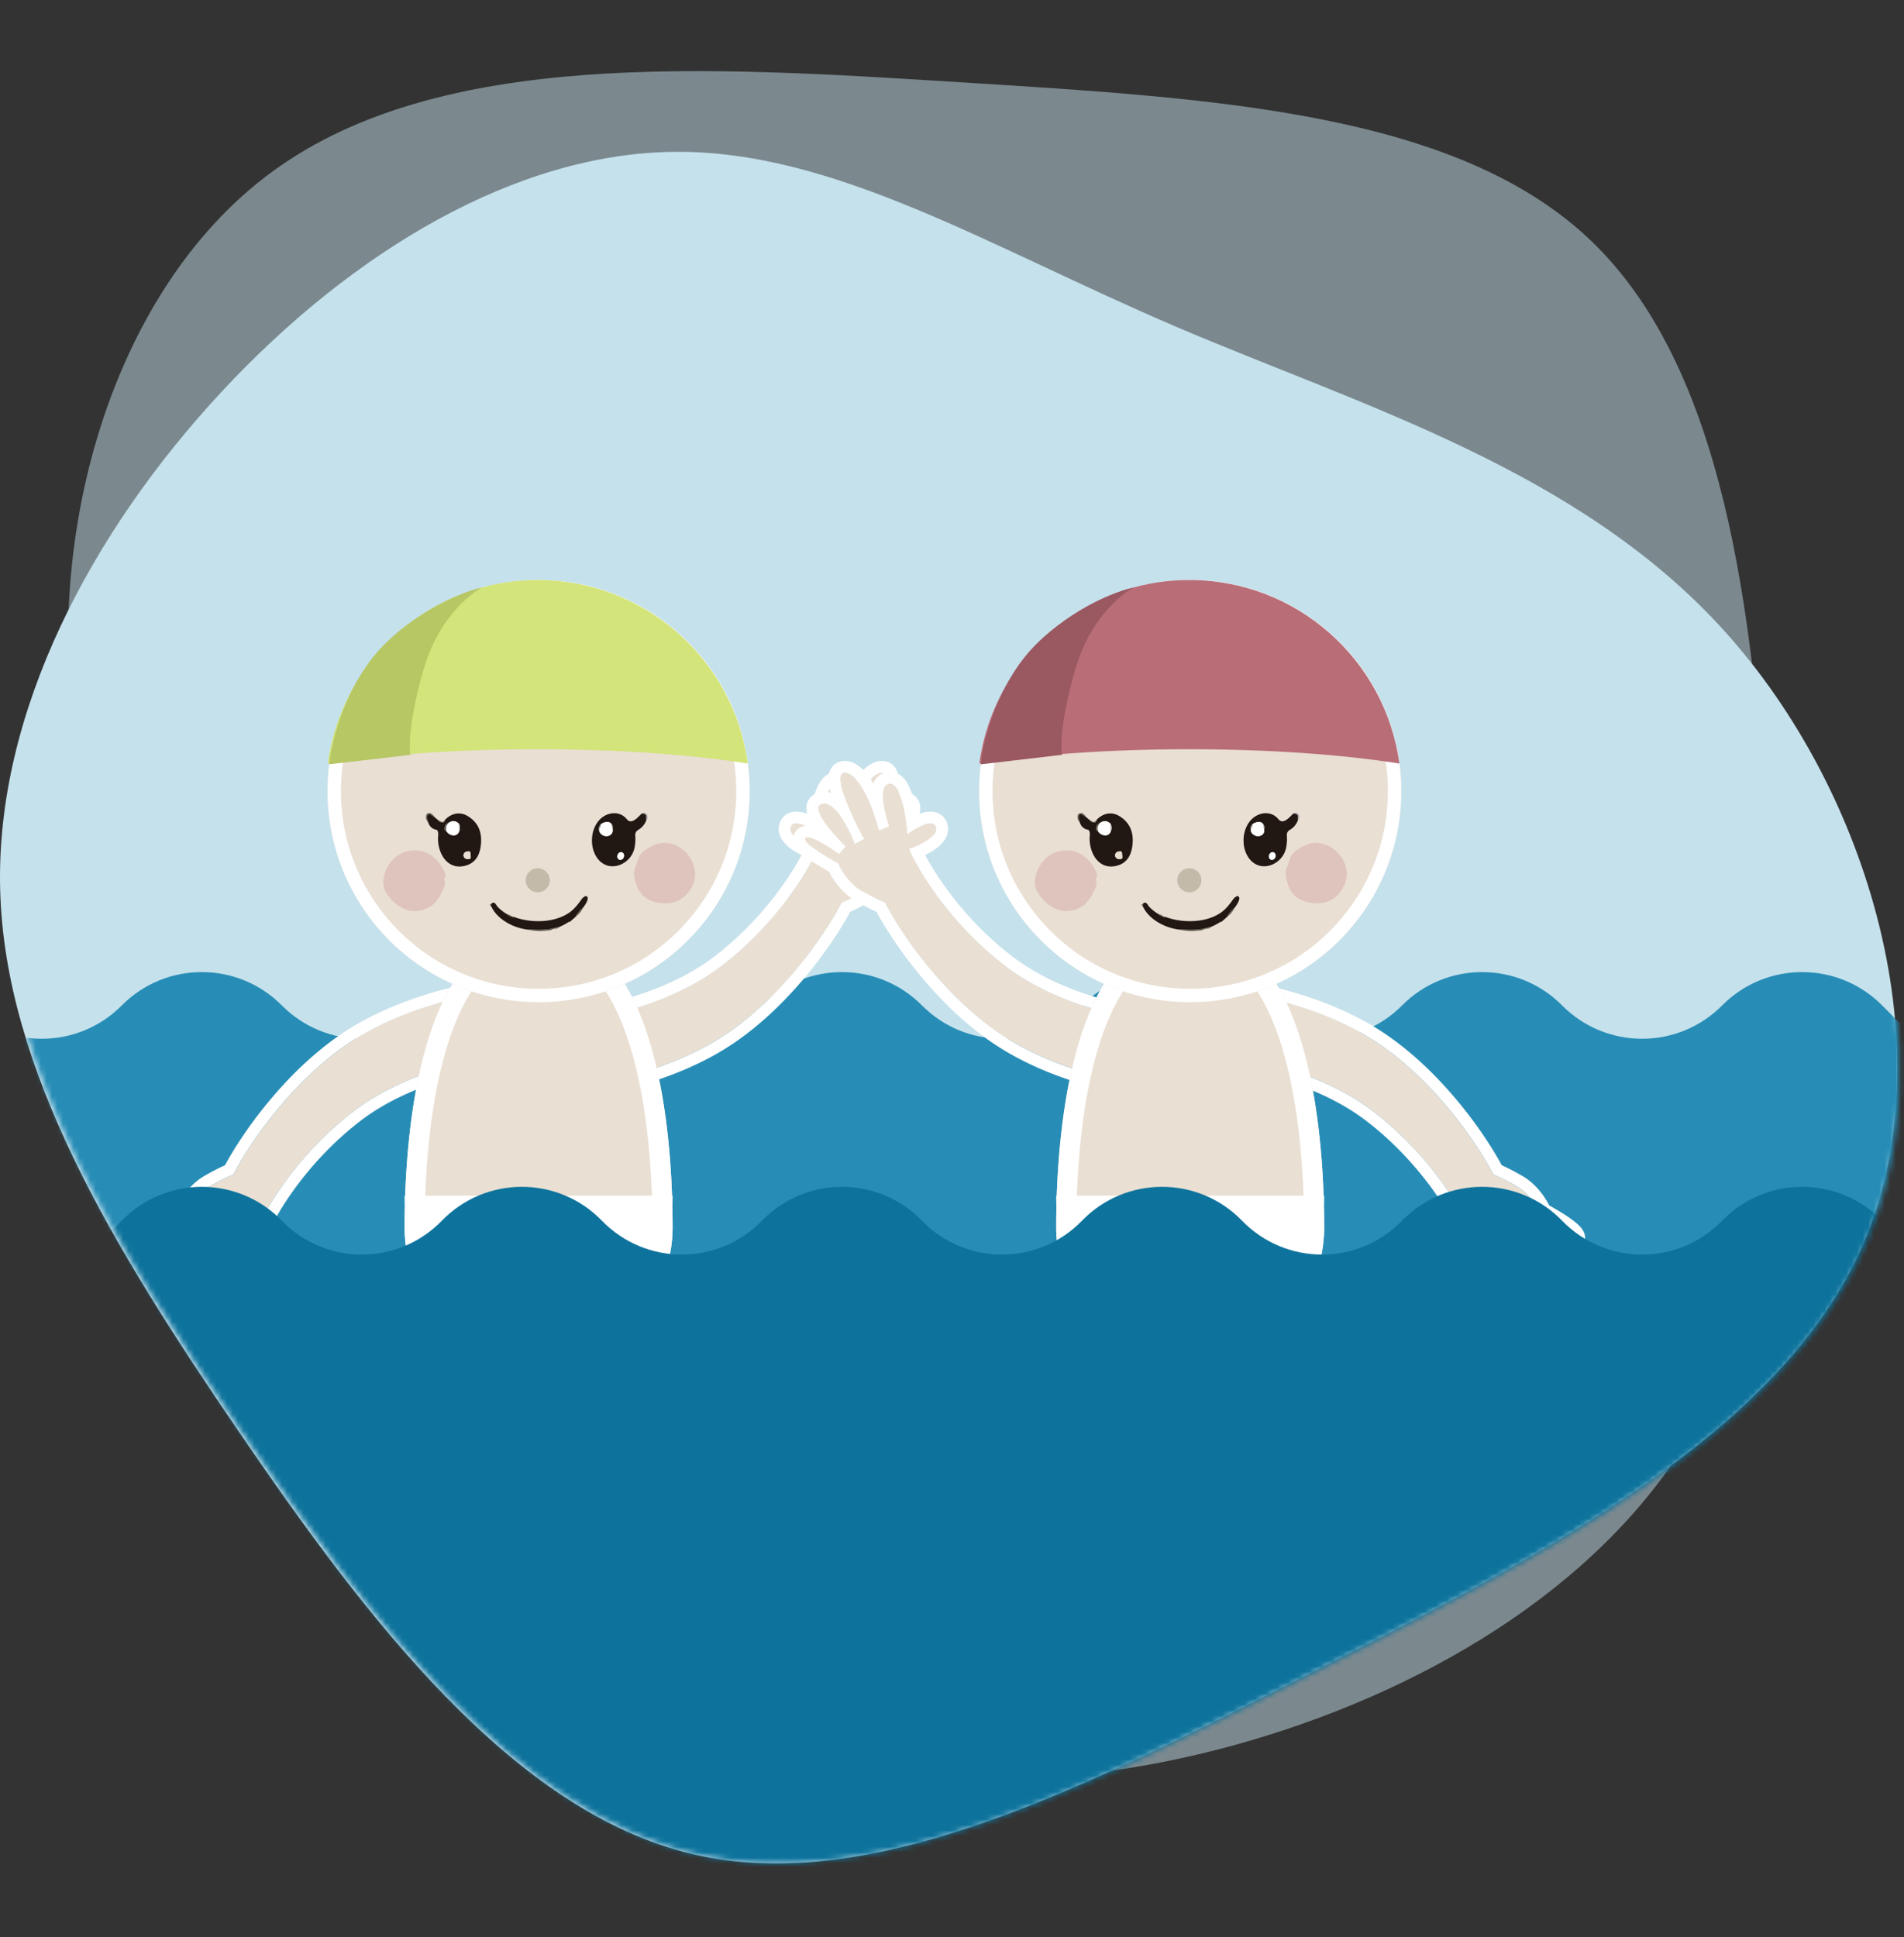 <svg width="348" height="354" fill="none" xmlns="http://www.w3.org/2000/svg"><rect width="100%" height="100%" fill="#333333" stroke="none"/><path opacity=".5" d="M290.755 43.957c24.523 23.442 29.546 67.808 32.247 108.799 2.701 40.992 3.124 78.611-12.704 107.22-15.786 28.566-47.864 48.08-81.335 57.986-33.513 9.906-68.419 10.162-93.575-4.441-25.156-14.603-40.562-44.066-62.426-73.871-21.864-29.804-50.185-59.95-58.163-98.978-7.977-39.07 4.432-87.022 35.033-109.354C80.475 8.943 129.31 12.146 175.738 15.05c46.429 2.903 90.494 5.465 115.017 28.907z" fill="#C5E1EC"/><path d="M126.689 338.862c-33.035-7.719-59.916-43.369-83.083-77.294C20.44 227.643.95 195.464.035 162.781c-.93-32.624 16.772-65.737 40.558-91.284 23.822-25.57 53.75-43.537 82.836-43.751 29.087-.215 57.332 17.324 91.313 31.873 33.98 14.55 73.694 26.11 100.406 55.661 26.733 29.588 40.427 77.189 25.43 111.977-15.012 34.847-58.692 56.917-100.149 78.022-41.457 21.104-80.704 41.302-113.74 33.583z" fill="#C5E1EC"/><mask id="a" style="mask-type:alpha" maskUnits="userSpaceOnUse" x="0" y="27" width="348" height="314"><path d="M127.131 338.862c-33.035-7.719-59.916-43.369-83.083-77.294S1.392 195.464.476 162.781c-.93-32.624 16.772-65.737 40.558-91.284 23.822-25.57 53.75-43.537 82.837-43.751 29.086-.215 57.332 17.324 91.312 31.873 33.98 14.55 73.695 26.11 100.406 55.661 26.734 29.588 40.427 77.189 25.43 111.977-15.011 34.847-58.692 56.917-100.148 78.022-41.457 21.104-80.705 41.302-113.74 33.583z" fill="#C5E1EC"/></mask><g mask="url(#a)"><path d="M387.884 299V198.347c0-10.792-13.068-16.174-20.669-8.513-4.728 4.766-12.434 4.766-17.162 0l-6.044-6.092c-8.058-8.123-21.192-8.123-29.25 0s-21.192 8.123-29.25 0-21.192-8.123-29.25 0-21.192 8.123-29.25 0-21.192-8.123-29.25 0-21.192 8.123-29.25 0-21.192-8.123-29.25 0-21.192 8.123-29.25 0-21.192-8.123-29.25 0-21.192 8.123-29.25 0-21.192-8.123-29.25 0-21.192 8.123-29.25 0-21.192-8.123-29.25 0l-6.044 6.092c-4.728 4.766-12.434 4.766-17.162 0-7.601-7.661-20.67-2.279-20.67 8.513V299h468.001z" fill="#278DB6"/><path d="M51.989 228.427c.49-1.715-3.062-3.368-4.899-3.98 1.633-3.878 7.41-13.563 17.451-21.278 10.042-7.715 23.676-10.052 29.238-10.256V180.82c-5.715.306-19.808 2.755-30.462 10.103-10.655 7.348-18.217 18.879-20.666 23.727-.459.153-1.96.796-4.286 2.143-2.327 1.347-3.827 3.929-4.286 5.051-2.296 1.225-6.705 3.858-5.97 4.593.735.734 4.388-1.633 6.123-2.909l1.225 1.378c-2.45 2.398-6.736 7.317-4.287 7.807 2.45.49 5.001-4.695 5.97-7.348l1.684.919c-2.296 4.184-6.184 12.46-3.367 12.093 2.816-.368 5.255-7.195 6.123-10.563l1.837.766c-.868 2.449-2.082 7.439 0 7.807 2.081.367 3.112-5.97 3.367-9.185 1.531 1.123 4.715 2.939 5.205 1.225z" fill="#E9DFD3"/><path fill-rule="evenodd" clip-rule="evenodd" d="M46.51 229.605c-.472 3.222-1.459 7.07-3.094 6.781-1.285-.227-1.314-2.216-.944-4.282a23.68 23.68 0 01.944-3.525l-1.837-.765-.027.105a38.81 38.81 0 01-1.153 3.612c-1.192 3.18-2.975 6.589-4.943 6.845-1.745.228-.916-2.864.514-6.245a67.51 67.51 0 012.703-5.571l.15-.277-1.683-.918a23.168 23.168 0 01-.605 1.491 29.29 29.29 0 01-.226.497c-.59 1.262-1.353 2.632-2.198 3.675-.92 1.136-1.94 1.885-2.94 1.685-2.087-.418.712-4.047 3.101-6.596a46.41 46.41 0 011.061-1.091l.123-.12-1.224-1.378-.073.053c-.363.265-.803.574-1.28.889-.868.577-1.857 1.178-2.718 1.59-.954.456-1.75.679-2.053.376-.311-.311.303-.965 1.289-1.707 1.097-.827 2.653-1.763 3.907-2.462.276-.154.536-.296.774-.423.117-.286.302-.666.55-1.096.727-1.261 2.002-2.951 3.737-3.955 2.326-1.347 3.827-1.99 4.286-2.143 2.449-4.848 10.011-16.38 20.665-23.727 9.497-6.55 21.727-9.208 28.32-9.924a38.744 38.744 0 012.142-.179v12.093c-5.561.204-19.195 2.541-29.237 10.256-8.637 6.636-14.119 14.729-16.522 19.33-.391.749-.7 1.405-.929 1.947.557.186 1.27.467 1.982.816 1.636.804 3.258 1.969 2.916 3.164-.318 1.114-1.771.738-3.171.031a15.155 15.155 0 01-2.033-1.255c-.055.69-.145 1.523-.274 2.403zm2 1.074a28.766 28.766 0 01-.663 3.043c-.295 1.039-.699 2.151-1.277 3.021-.527.796-1.697 2.077-3.526 1.754-1.379-.243-2.148-1.189-2.528-2.097a13.457 13.457 0 01-1.41 2.04c-.761.888-1.884 1.867-3.373 2.061-.87.114-1.958-.087-2.711-1.032-.616-.774-.697-1.687-.694-2.251.005-.775.182-1.656.434-2.537a3.89 3.89 0 01-2.012.133c-.708-.142-1.523-.526-2.034-1.371-.478-.792-.461-1.619-.367-2.176.16-.947.674-1.9 1.18-2.683a4.04 4.04 0 01-1.056.133c-.468-.008-1.243-.129-1.88-.765a2.41 2.41 0 01-.69-1.408 2.56 2.56 0 01.152-1.224c.205-.54.556-.955.79-1.204.505-.54 1.212-1.081 1.888-1.551 1.161-.809 2.576-1.645 3.702-2.267.777-1.527 2.404-3.941 4.856-5.36 1.663-.963 2.967-1.607 3.826-1.982 2.881-5.386 10.44-16.526 20.982-23.798 11.1-7.654 25.63-10.16 31.565-10.478l2.257-.121v16.42l-2.064.075c-5.314.195-18.451 2.47-28.01 9.814-8.277 6.359-13.537 14.1-15.845 18.464.543.266 1.092.57 1.598.908.626.417 1.319.971 1.826 1.673.523.725.988 1.826.623 3.102a3.084 3.084 0 01-1.004 1.555 3.138 3.138 0 01-1.572.67c-.911.124-1.8-.12-2.427-.347a9.267 9.267 0 01-.535-.214zm-18.573-3.593a.1.1 0 00-.012.015l.012-.015z" fill="#fff"/><path d="M263.611 228.427c-.49-1.715 3.061-3.368 4.898-3.98-1.633-3.878-7.409-13.563-17.451-21.278-10.041-7.715-23.675-10.052-29.237-10.256V180.82c5.715.306 19.808 2.755 30.462 10.103s18.216 18.879 20.665 23.727c.46.153 1.96.796 4.287 2.143 2.326 1.347 3.826 3.929 4.286 5.051 2.296 1.225 6.704 3.858 5.97 4.593-.735.734-4.389-1.633-6.123-2.909l-1.225 1.378c2.449 2.398 6.735 7.317 4.286 7.807-2.449.49-5-4.695-5.97-7.348l-1.684.919c2.296 4.184 6.185 12.46 3.368 12.093-2.817-.368-5.256-7.195-6.123-10.563l-1.837.766c.867 2.449 2.082 7.439 0 7.807-2.082.367-3.113-5.97-3.368-9.185-1.53 1.123-4.714 2.939-5.204 1.225z" fill="#E9DFD3"/><path fill-rule="evenodd" clip-rule="evenodd" d="M269.09 229.605c.472 3.222 1.458 7.07 3.093 6.781 1.286-.227 1.315-2.216.944-4.282a23.56 23.56 0 00-.944-3.525l1.837-.765.028.105a37.72 37.72 0 001.153 3.612c1.192 3.18 2.975 6.589 4.942 6.845 1.746.228.916-2.864-.513-6.245-.828-1.956-1.857-4.009-2.704-5.571l-.15-.277 1.684-.918a23.783 23.783 0 00.831 1.988c.59 1.262 1.353 2.632 2.198 3.675.92 1.136 1.939 1.885 2.941 1.685 2.085-.418-.713-4.047-3.103-6.596a43.7 43.7 0 00-1.061-1.091l-.123-.12 1.225-1.378.072.053c.364.265.804.574 1.28.889.869.577 1.858 1.178 2.718 1.59.954.456 1.751.679 2.053.376.312-.311-.302-.965-1.288-1.707-1.097-.827-2.654-1.763-3.908-2.462a43.532 43.532 0 00-.774-.423 9.401 9.401 0 00-.549-1.096c-.727-1.261-2.002-2.951-3.737-3.955-2.327-1.347-3.827-1.99-4.286-2.143-2.449-4.848-10.011-16.38-20.666-23.727-9.497-6.55-21.727-9.208-28.319-9.924a38.712 38.712 0 00-2.143-.179v12.093c5.562.204 19.196 2.541 29.238 10.256 8.637 6.636 14.118 14.729 16.522 19.33.391.749.7 1.405.929 1.947a16.56 16.56 0 00-1.982.816c-1.636.804-3.258 1.969-2.917 3.164.318 1.114 1.772.738 3.172.031a15.166 15.166 0 002.033-1.255c.054.69.145 1.523.274 2.403zm-2.001 1.074c.17 1.02.389 2.074.664 3.043.294 1.039.699 2.151 1.276 3.021.528.796 1.698 2.077 3.527 1.754 1.379-.243 2.147-1.189 2.527-2.097.423.735.893 1.436 1.411 2.04.761.888 1.883 1.867 3.372 2.061.871.114 1.959-.087 2.712-1.032.616-.774.696-1.687.693-2.251-.004-.775-.181-1.656-.433-2.537a3.89 3.89 0 002.012.133c.707-.142 1.523-.526 2.033-1.371.479-.792.462-1.619.368-2.176-.16-.947-.674-1.9-1.181-2.683.305.077.669.14 1.056.133.468-.008 1.244-.129 1.88-.765.374-.374.622-.863.691-1.408a2.563 2.563 0 00-.153-1.224c-.204-.54-.555-.955-.789-1.204-.506-.54-1.212-1.081-1.888-1.551-1.162-.809-2.577-1.645-3.702-2.267-.778-1.527-2.404-3.941-4.856-5.36-1.664-.963-2.967-1.607-3.826-1.982-2.882-5.386-10.44-16.526-20.983-23.798-11.099-7.654-25.63-10.16-31.564-10.478l-2.258-.121v16.42l2.065.075c5.314.195 18.451 2.47 28.01 9.814 8.276 6.359 13.537 14.1 15.845 18.464a13.95 13.95 0 00-1.599.908c-.625.417-1.318.971-1.825 1.673-.523.725-.988 1.826-.623 3.102a3.083 3.083 0 001.003 1.555c.51.417 1.079.602 1.573.67.911.124 1.8-.12 2.427-.347.178-.065.357-.136.535-.214zm18.574-3.593z" fill="#fff"/><path d="M144.518 151.168c-.49 1.714 3.061 3.367 4.898 3.98-1.632 3.877-7.409 13.562-17.45 21.277-10.042 7.715-23.676 10.052-29.238 10.256v12.093c5.715-.306 19.808-2.755 30.462-10.103 10.654-7.347 18.216-18.879 20.666-23.727.459-.153 1.959-.796 4.286-2.143 2.327-1.347 3.827-3.929 4.286-5.051 2.296-1.225 6.705-3.858 5.97-4.592-.735-.735-4.388 1.632-6.123 2.908l-1.225-1.378c2.449-2.398 6.736-7.317 4.286-7.807-2.449-.489-5 4.695-5.97 7.348l-1.683-.918c2.296-4.184 6.184-12.461 3.367-12.093-2.816.367-5.255 7.194-6.123 10.562l-1.837-.765c.868-2.45 2.082-7.44 0-7.807-2.082-.368-3.112 5.97-3.367 9.184-1.531-1.122-4.715-2.939-5.205-1.224z" fill="#E9DFD3"/><path fill-rule="evenodd" clip-rule="evenodd" d="M149.997 149.989c.472-3.222 1.459-7.07 3.094-6.781 1.285.227 1.314 2.217.943 4.282a23.654 23.654 0 01-.943 3.525l1.837.765.027-.105a37.748 37.748 0 011.153-3.612c1.192-3.18 2.975-6.588 4.943-6.845 1.745-.228.916 2.864-.514 6.245-.828 1.956-1.857 4.01-2.703 5.572l-.151.276 1.684.918a23.83 23.83 0 01.605-1.491c.072-.163.147-.329.226-.496.591-1.263 1.353-2.633 2.198-3.676.92-1.136 1.939-1.885 2.941-1.684 2.085.417-.713 4.046-3.102 6.595a44.099 44.099 0 01-1.062 1.091l-.122.121 1.224 1.377.073-.053c.363-.265.803-.573 1.279-.889.869-.577 1.858-1.178 2.719-1.59.953-.456 1.75-.679 2.052-.376.312.312-.302.965-1.288 1.708-1.097.826-2.654 1.762-3.907 2.461-.276.154-.537.296-.775.423a9.401 9.401 0 01-.549 1.096c-.727 1.261-2.002 2.951-3.737 3.956-2.327 1.347-3.827 1.99-4.286 2.143-2.449 4.847-10.011 16.379-20.665 23.727-9.497 6.549-21.727 9.207-28.319 9.924-.804.087-1.523.145-2.143.179v-12.093c5.561-.205 19.195-2.541 29.237-10.257 8.637-6.635 14.119-14.728 16.522-19.33.391-.749.7-1.405.929-1.947a16.56 16.56 0 01-1.982-.816c-1.636-.804-3.258-1.969-2.917-3.164.318-1.113 1.772-.738 3.172-.031.756.383 1.496.862 2.033 1.255.055-.689.145-1.523.274-2.403zm-2.001-1.074c.17-1.02.39-2.074.664-3.042.295-1.04.699-2.152 1.276-3.022.528-.795 1.698-2.076 3.527-1.754 1.379.244 2.148 1.189 2.528 2.097.422-.735.892-1.436 1.41-2.039.761-.888 1.884-1.868 3.372-2.062.871-.114 1.959.087 2.712 1.032.616.774.697 1.687.694 2.251-.005.775-.182 1.656-.434 2.537a3.9 3.9 0 012.012-.133c.708.142 1.523.526 2.034 1.371.478.792.461 1.62.367 2.176-.16.947-.674 1.9-1.181 2.683.305-.077.669-.14 1.057-.133.468.008 1.243.129 1.88.765.373.374.622.864.69 1.409.063.505-.043.932-.153 1.223-.204.541-.555.955-.788 1.204-.506.54-1.213 1.081-1.889 1.551-1.162.809-2.576 1.645-3.702 2.267-.777 1.527-2.404 3.941-4.856 5.36-1.664.963-2.967 1.607-3.826 1.982-2.882 5.386-10.439 16.527-20.983 23.798-11.099 7.654-25.629 10.161-31.564 10.479l-2.258.121v-16.42l2.065-.076c5.314-.195 18.451-2.47 28.01-9.814 8.276-6.358 13.537-14.1 15.845-18.463a14.044 14.044 0 01-1.599-.909c-.625-.417-1.318-.971-1.825-1.673-.523-.725-.988-1.826-.623-3.102a3.076 3.076 0 011.003-1.554 3.123 3.123 0 011.573-.67c.911-.125 1.8.119 2.427.346.178.065.357.137.535.214zm18.574 3.593a.114.114 0 00.012-.015l-.012.015z" fill="#fff"/><path d="M122.935 224.328c0 13.527-10.966 24.492-24.493 24.492-13.526 0-24.492-10.965-24.492-24.492 0-13.526 1.684-54.342 24.492-54.342 22.809 0 24.493 40.816 24.493 54.342z" fill="#E9DFD3"/><path fill-rule="evenodd" clip-rule="evenodd" d="M74.052 218.511c.59-16.774 4.274-48.525 24.39-48.525 20.117 0 23.801 31.751 24.39 48.525h.103c0 .627-.016 1.253-.047 1.877.035 1.479.047 2.806.047 3.94 0 13.527-10.966 24.492-24.493 24.492-13.526 0-24.492-10.965-24.492-24.492 0-1.134.012-2.461.047-3.94a37.471 37.471 0 01-.047-1.877h.102zm3.677 0h41.427c-.255-7.09-1.073-16.785-3.457-25.452-1.57-5.709-3.741-10.666-6.63-14.132-2.795-3.354-6.2-5.267-10.627-5.267-4.426 0-7.831 1.913-10.627 5.267-2.888 3.466-5.06 8.423-6.63 14.132-2.384 8.667-3.201 18.362-3.456 25.452z" fill="#fff"/><path d="M137.018 144.575c0 21.305-17.271 38.575-38.576 38.575-21.304 0-38.575-17.27-38.575-38.575 0-21.305 17.27-38.575 38.575-38.575 21.305 0 38.576 17.27 38.576 38.575z" fill="#E9DFD3"/><path fill-rule="evenodd" clip-rule="evenodd" d="M98.442 180.701c19.952 0 36.126-16.174 36.126-36.126 0-19.952-16.174-36.126-36.126-36.126-19.951 0-36.126 16.174-36.126 36.126 0 19.952 16.175 36.126 36.126 36.126zm0 2.449c21.305 0 38.576-17.27 38.576-38.575 0-21.305-17.271-38.575-38.576-38.575-21.304 0-38.575 17.27-38.575 38.575 0 21.305 17.27 38.575 38.575 38.575z" fill="#fff"/><path d="M79.509 149.403l-.923-.604a.178.178 0 00-.212.002c-.583.395-.172.978-.12 1.481-.37-.417-.482-.874-.335-1.372a.281.281 0 01.117-.161c.64-.44 1.082.136 1.473.654z" fill="#5F5C50"/><path d="M118.108 149.958l.002-.82a.293.293 0 00-.071-.193c-.189-.222-.445-.304-.77-.245.885-.598 1.491.636.839 1.258z" fill="#AAA"/><path d="M78.254 150.281c-.052-.503-.464-1.086.12-1.48a.175.175 0 01.211-.002l.923.604.694.572c.079.21.236.294.472.254.389.168.607.037.656-.392 1.1-1.171 2.664-1.579 4.1-.732 1.977 1.164 2.786 3.025 2.427 5.582-.274 1.946-1.227 3.124-2.859 3.534-3.479.877-5.198-2.747-4.903-5.578a1.554 1.554 0 00-.15-.875.201.201 0 00-.156-.117c-.773-.144-1.285-.601-1.535-1.37zm3.783.061c-.514.159-.777.524-.788 1.093-.004.261.116.418.36.472.493.859 1.955 1.13 2.324 0a1.42 1.42 0 00-.052-1.364c-.555-.555-1.17-.622-1.844-.201zm4.004 6.319l-.072-.816a.286.286 0 00-.308-.26l-.262.023a.78.78 0 00-.502.242.668.668 0 00-.14.232.626.626 0 00-.033.262l.004.042a.624.624 0 00.078.252.668.668 0 00.178.203.736.736 0 00.251.125c.092.026.19.035.286.026l.26-.023a.283.283 0 00.26-.308zm31.228-7.961c.324-.059.581.023.769.245a.29.29 0 01.072.193l-.002.82a3.401 3.401 0 01-1.454 1.701c-.398.237-.579.606-.547 1.032.06.826.008 1.606-.157 2.338-.653 2.896-4.379 4.534-6.529 2.106-1.829-2.066-1.602-5.962.585-7.709 1.307-1.043 3.339-1.212 4.551.272.912 1.118 2.083-.442 2.712-.998zm-7.454 1.948c-.332.369-.42.806-.262 1.311.569 1.307 2.666 1.04 2.412-.472.141-.293.094-.556-.14-.786-.37-.77-1.517-.485-2.01-.053zm3.398 6.457a.527.527 0 00.234.023.602.602 0 00.234-.082.714.714 0 00.198-.175.818.818 0 00.177-.513.74.74 0 00-.048-.259.61.61 0 00-.134-.209.527.527 0 00-.668-.068.73.73 0 00-.198.175.837.837 0 00-.177.513c.001.092.017.18.048.26a.62.62 0 00.134.209c.057.057.125.1.2.126z" fill="#211814"/><path d="M81.33 149.837c-.049.429-.267.559-.656.392.26-.02.479-.151.656-.392zm-1.128.138a.69.69 0 01.472.254c-.236.041-.394-.044-.472-.254z" fill="#5F5C50"/><path d="M83.88 150.544l.053 1.363c-.37 1.13-1.83.86-2.324 0-.197-.618-.054-1.14.428-1.565.674-.421 1.288-.353 1.843.202zm27.945.156l.141.787c.253 1.512-1.844 1.778-2.412.472-.05-.323.019-.603.208-.839a.282.282 0 00.06-.185l-.006-.287c.493-.432 1.64-.717 2.009.052z" fill="#fff"/><path d="M82.037 150.343c-.483.425-.625.946-.428 1.564-.245-.053-.365-.21-.36-.472.01-.569.273-.933.788-1.092z" fill="#5F5C50"/><path d="M83.88 150.544c.251.443.269.897.053 1.363l-.052-1.363zm25.936.104l.006.287a.28.28 0 01-.061.185 1.031 1.031 0 00-.207.839c-.158-.505-.071-.942.262-1.311z" fill="#AAA"/><path d="M111.825 150.701c.235.231.282.493.141.786l-.141-.786z" fill="#5F5C50"/><path d="M121.096 165.067c-2.217-.16-4.023-1.158-4.75-3.293-.3-.878-.676-2.139-.321-3.041.303-.768.52-1.37.65-1.805.331-1.103 1.373-1.745 2.573-2.355 4.213-2.148 9.108 2.638 7.489 6.843-.938 2.437-2.936 3.846-5.641 3.651zm-39.872-4.207c.562 1.094-1.44 4.114-2.439 4.735-3.196 1.986-6.306.499-8.156-2.391-1.594-2.493.44-6.388 2.99-7.361 3.576-1.365 6.578.636 7.802 3.949a.292.292 0 01.002.204l-.216.643a.277.277 0 00.017.221z" fill="#DFC4BD"/><path d="M86.041 156.661a.286.286 0 01-.26.308l-.26.023a.805.805 0 01-.285-.026.735.735 0 01-.251-.125.668.668 0 01-.178-.203.624.624 0 01-.079-.252l-.004-.042a.624.624 0 01.033-.262.668.668 0 01.14-.232.76.76 0 01.502-.242l.263-.023a.284.284 0 01.308.26l.071.816z" fill="#E9DFD3"/><path d="M112.877 156.238c-.127.371.023.758.337.866.313.108.67-.105.797-.475.128-.37-.023-.758-.336-.866-.313-.107-.67.105-.798.475z" fill="#fff"/><path d="M106.586 165.862a5.842 5.842 0 00-1.42 1.72l-.996.873c-.035.03-.073.037-.115.018a.101.101 0 00-.093.009c-.629.397-1.191.694-1.688.891a5.442 5.442 0 00-.851.206c-1.504.495-3.704.373-5.283.266-2.422-.363-5.176-1.806-6.3-4.098a1.037 1.037 0 01-.052-.577c.633-.589.843.2 1.147.523a7.434 7.434 0 001.745 1.373.85.85 0 00.786.359c.067.224.21.267.428.13 3.12 1.183 7.573 1.149 10.335-.904.639-.474 1.33-1.248 2.074-2.324.172-.251.367-.365.61-.528a.23.23 0 01.18-.034c.867.177-.197 1.691-.507 2.097z" fill="#211814"/><path d="M89.789 165.172c-.038.192-.02.385.052.576l-.279-.293c-.037-.04-.038-.08-.002-.122a.661.661 0 01.229-.161zm16.798.691a4.698 4.698 0 01-1.42 1.72 5.8 5.8 0 011.42-1.72zm-13.907 1.204c.297.041.56.16.787.359a.85.85 0 01-.787-.359z" fill="#5F5C50"/><path d="M93.467 167.426l.428.13c-.218.137-.361.093-.428-.13zm8.808 1.948c-.489.541-1.082.235-1.378.503a.355.355 0 01-.189.09 11.568 11.568 0 01-4.567-.121c1.579.107 3.779.228 5.283-.267.276-.09.56-.159.851-.205z" fill="#5F5C50"/><circle cx="98.29" cy="160.872" r="2.202" fill="#C3BAA9"/><path d="M136.672 139.537c-10.285-1.63-23.704-2.616-38.383-2.616-14.68 0-28.099.986-38.384 2.616C62.442 120.602 78.66 106 98.29 106c19.628 0 35.846 14.602 38.383 33.537z" fill="#D3E47A"/><path d="M77.47 122.195c2.695-9.197 8.369-13.557 10.563-14.817-4.899 1.071-14.39 5.84-19.9 12.77-5.511 6.929-7.603 15.906-7.96 19.529l14.848-1.733c-.306-1.417-.245-6.551 2.45-15.749z" fill="#B7C764"/><path d="M171.082 151.168c.49 1.714-3.062 3.367-4.899 3.98 1.633 3.878 7.409 13.562 17.451 21.277 10.042 7.715 23.676 10.052 29.238 10.257v12.093c-5.715-.307-19.809-2.756-30.463-10.103-10.654-7.348-18.216-18.88-20.665-23.727-.459-.153-1.959-.796-4.286-2.143-2.327-1.347-3.827-3.929-4.286-5.052-2.296-1.224-6.705-3.857-5.97-4.592.734-.735 4.388 1.633 6.123 2.908l1.224-1.377c-2.449-2.399-6.735-7.317-4.286-7.807 2.449-.49 5.001 4.694 5.97 7.347l1.684-.918c-2.296-4.184-6.184-12.46-3.368-12.093 2.817.367 5.256 7.194 6.123 10.562l1.837-.765c-.867-2.449-2.081-7.44 0-7.807 2.082-.368 3.113 5.97 3.368 9.184 1.531-1.122 4.715-2.939 5.205-1.224z" fill="#E9DFD3"/><path fill-rule="evenodd" clip-rule="evenodd" d="M165.604 149.989c-.472-3.222-1.459-7.069-3.094-6.781-1.286.227-1.314 2.217-.944 4.282.23 1.28.612 2.588.944 3.525l-1.837.765a37.024 37.024 0 00-.605-2.069 39.122 39.122 0 00-.575-1.648c-1.192-3.18-2.976-6.588-4.943-6.845-1.746-.228-.916 2.865.514 6.245.827 1.957 1.856 4.01 2.703 5.572l.151.276-1.684.919a23.185 23.185 0 00-.605-1.491 29.29 29.29 0 00-.226-.497c-.591-1.263-1.353-2.632-2.198-3.675-.921-1.137-1.94-1.885-2.941-1.685-2.086.417.713 4.046 3.102 6.595a44.165 44.165 0 001.061 1.091l.123.121-1.225 1.378-.072-.054a36.675 36.675 0 00-1.28-.889c-.869-.576-1.857-1.178-2.718-1.589-.954-.456-1.75-.679-2.053-.377-.311.312.303.965 1.288 1.708 1.097.826 2.654 1.763 3.908 2.462.275.153.536.295.774.422.117.286.301.666.55 1.097.727 1.26 2.002 2.951 3.736 3.955 2.327 1.347 3.827 1.99 4.287 2.143 2.449 4.847 10.011 16.379 20.665 23.727 9.497 6.55 21.727 9.207 28.319 9.924a39.71 39.71 0 002.143.179v-12.093c-5.562-.204-19.196-2.541-29.238-10.256-8.637-6.636-14.118-14.729-16.521-19.331a26.172 26.172 0 01-.929-1.947 16.53 16.53 0 001.982-.816c1.636-.804 3.258-1.969 2.916-3.164-.318-1.113-1.772-.738-3.171-.03-.756.382-1.497.861-2.033 1.255a38.12 38.12 0 00-.274-2.404zm2-1.074a28.693 28.693 0 00-.663-3.042c-.295-1.04-.699-2.151-1.277-3.022-.528-.795-1.697-2.076-3.526-1.753-1.379.243-2.148 1.188-2.528 2.096-.423-.735-.893-1.436-1.41-2.039-.762-.888-1.884-1.868-3.373-2.062-.871-.114-1.959.087-2.711 1.032-.617.774-.697 1.687-.694 2.251.004.775.182 1.657.434 2.537a3.9 3.9 0 00-2.012-.133c-.708.142-1.523.526-2.034 1.371-.479.793-.461 1.62-.367 2.176.159.947.674 1.901 1.18 2.684a4.035 4.035 0 00-1.056-.134c-.468.008-1.244.129-1.88.766a2.404 2.404 0 00-.69 1.408c-.064.505.042.932.152 1.223.205.541.556.955.789 1.204.506.541 1.213 1.081 1.888 1.551 1.162.809 2.577 1.645 3.703 2.267.777 1.528 2.404 3.941 4.856 5.361 1.663.963 2.966 1.606 3.825 1.981 2.882 5.386 10.44 16.527 20.983 23.798 11.099 7.655 25.63 10.161 31.564 10.479l2.258.121v-16.42l-2.064-.076c-5.314-.195-18.452-2.47-28.011-9.814-8.276-6.358-13.537-14.1-15.844-18.463a14.176 14.176 0 001.598-.908c.626-.417 1.319-.971 1.826-1.674.522-.724.987-1.826.623-3.102a3.078 3.078 0 00-1.004-1.554 3.117 3.117 0 00-1.572-.67c-.912-.124-1.8.12-2.427.347a9.47 9.47 0 00-.536.213zm-18.574 3.593l-.011-.015.011.015z" fill="#fff"/><path d="M242.027 224.328c0 13.527-10.965 24.492-24.492 24.492-13.526 0-24.492-10.965-24.492-24.492 0-13.526 1.684-54.342 24.492-54.342 22.809 0 24.492 40.816 24.492 54.342z" fill="#E9DFD3"/><path fill-rule="evenodd" clip-rule="evenodd" d="M193.145 218.511c.59-16.774 4.273-48.525 24.39-48.525s23.801 31.751 24.39 48.525h.102c0 .627-.015 1.253-.047 1.877.036 1.479.047 2.806.047 3.94 0 13.527-10.965 24.492-24.492 24.492-13.527 0-24.492-10.965-24.492-24.492 0-1.134.012-2.461.047-3.94a37.833 37.833 0 01-.047-1.877h.102zm3.677 0h41.427c-.255-7.09-1.073-16.785-3.457-25.452-1.57-5.709-3.741-10.666-6.63-14.132-2.795-3.354-6.2-5.267-10.627-5.267-4.426 0-7.831 1.913-10.627 5.267-2.889 3.466-5.059 8.423-6.63 14.132-2.384 8.667-3.201 18.362-3.456 25.452z" fill="#fff"/><path d="M256.111 144.575c0 21.305-17.27 38.575-38.575 38.575-21.304 0-38.575-17.27-38.575-38.575 0-21.305 17.271-38.575 38.575-38.575 21.305 0 38.575 17.27 38.575 38.575z" fill="#E9DFD3"/><path fill-rule="evenodd" clip-rule="evenodd" d="M217.536 180.701c19.952 0 36.126-16.174 36.126-36.126 0-19.952-16.174-36.126-36.126-36.126-19.952 0-36.126 16.174-36.126 36.126 0 19.952 16.174 36.126 36.126 36.126zm0 2.449c21.305 0 38.575-17.27 38.575-38.575 0-21.305-17.27-38.575-38.575-38.575-21.304 0-38.575 17.27-38.575 38.575 0 21.305 17.271 38.575 38.575 38.575z" fill="#fff"/><path d="M198.602 149.403l-.922-.604a.179.179 0 00-.212.002c-.583.395-.172.978-.12 1.481-.37-.417-.482-.874-.335-1.372a.277.277 0 01.117-.161c.64-.44 1.082.136 1.472.654z" fill="#5F5C50"/><path d="M237.202 149.958l.002-.82a.293.293 0 00-.071-.193c-.189-.222-.445-.304-.77-.245.885-.598 1.491.636.839 1.258z" fill="#AAA"/><path d="M197.348 150.281c-.053-.503-.464-1.086.119-1.48a.176.176 0 01.212-.002l.923.604.694.572c.078.21.236.294.472.254.388.168.607.037.656-.392 1.099-1.171 2.664-1.579 4.1-.732 1.977 1.164 2.786 3.025 2.427 5.582-.275 1.946-1.227 3.124-2.859 3.534-3.479.877-5.199-2.747-4.903-5.578a1.551 1.551 0 00-.151-.875.201.201 0 00-.155-.117c-.773-.144-1.285-.601-1.535-1.37zm3.783.061c-.515.159-.777.524-.789 1.093-.004.261.116.418.361.472.493.859 1.955 1.13 2.324 0 .215-.466.198-.92-.053-1.364-.555-.555-1.169-.622-1.843-.201zm4.003 6.319l-.071-.816a.284.284 0 00-.308-.26l-.262.023a.777.777 0 00-.503.242.634.634 0 00-.173.494l.005.042a.613.613 0 00.078.252.676.676 0 00.178.203.782.782 0 00.536.151l.26-.023a.282.282 0 00.26-.308zm31.229-7.961c.325-.059.581.023.77.245a.288.288 0 01.071.193l-.002.82a3.395 3.395 0 01-1.453 1.701c-.399.237-.579.606-.547 1.032.06.826.007 1.606-.158 2.338-.652 2.896-4.379 4.534-6.528 2.106-1.829-2.066-1.602-5.962.585-7.709 1.307-1.043 3.339-1.212 4.551.272.912 1.118 2.082-.442 2.711-.998zm-7.453 1.948c-.333.369-.42.806-.262 1.311.568 1.307 2.666 1.04 2.412-.472.141-.293.094-.556-.141-.786-.369-.77-1.516-.485-2.009-.053zm3.397 6.457a.533.533 0 00.235.023c.08-.01.16-.038.234-.082a.728.728 0 00.198-.175.816.816 0 00.128-.772.582.582 0 00-.134-.209.516.516 0 00-.434-.15.608.608 0 00-.234.082.726.726 0 00-.197.175.813.813 0 00-.129.773.605.605 0 00.134.209.53.53 0 00.199.126z" fill="#211814"/><path d="M200.425 149.837c-.049.429-.268.559-.657.392.26-.02.479-.151.657-.392z" fill="#5F5C50"/><path d="M199.297 149.975a.693.693 0 01.472.254c-.237.041-.394-.044-.472-.254z" fill="#5F5C50"/><path d="M202.975 150.544l.053 1.363c-.37 1.13-1.831.86-2.324 0-.197-.618-.055-1.14.428-1.565.674-.421 1.288-.353 1.843.202zm27.944.156l.14.787c.254 1.512-1.843 1.778-2.411.472a1.031 1.031 0 01.207-.839.283.283 0 00.061-.185l-.006-.287c.493-.432 1.64-.717 2.009.052z" fill="#fff"/><path d="M201.13 150.343c-.482.425-.625.946-.427 1.564-.245-.053-.365-.21-.361-.472.011-.569.274-.933.788-1.092z" fill="#5F5C50"/><path d="M202.974 150.544c.251.443.268.897.053 1.363l-.053-1.363zm25.936.104l.006.287a.286.286 0 01-.061.185 1.028 1.028 0 00-.207.839c-.158-.505-.071-.942.262-1.311z" fill="#AAA"/><path d="M230.919 150.701c.235.231.282.493.14.786l-.14-.786z" fill="#5F5C50"/><path d="M240.19 165.067c-2.216-.16-4.022-1.158-4.75-3.293-.3-.878-.675-2.139-.321-3.041.304-.768.521-1.37.651-1.805.331-1.103 1.373-1.745 2.573-2.355 4.213-2.148 9.108 2.638 7.489 6.843-.938 2.437-2.936 3.846-5.642 3.651zm-39.873-4.207c.562 1.094-1.441 4.114-2.439 4.735-3.196 1.986-6.306.499-8.156-2.391-1.594-2.493.441-6.388 2.991-7.361 3.575-1.365 6.576.636 7.801 3.949a.292.292 0 01.002.204l-.216.643a.275.275 0 00.017.221z" fill="#DFC4BD"/><path d="M205.135 156.661a.291.291 0 01-.066.208.292.292 0 01-.194.1l-.26.023a.802.802 0 01-.285-.026.73.73 0 01-.251-.125.663.663 0 01-.178-.203.614.614 0 01-.079-.252l-.004-.042a.618.618 0 01.033-.262.668.668 0 01.14-.232.763.763 0 01.502-.242l.262-.023a.287.287 0 01.309.26l.071.816z" fill="#E9DFD3"/><path d="M231.971 156.238c-.127.371.023.758.336.866.313.108.671-.105.798-.475.128-.37-.023-.758-.336-.866-.313-.107-.671.105-.798.475z" fill="#fff"/><path d="M225.681 165.862a5.812 5.812 0 00-1.42 1.72l-.996.873a.102.102 0 01-.116.018.1.1 0 00-.092.009c-.629.397-1.192.694-1.688.891a5.415 5.415 0 00-.851.206c-1.504.495-3.704.373-5.283.266-2.422-.363-5.176-1.806-6.3-4.098a1.031 1.031 0 01-.052-.577c.633-.589.843.2 1.147.523a7.416 7.416 0 001.745 1.373.85.85 0 00.786.359c.067.224.21.267.428.13 3.12 1.183 7.573 1.149 10.335-.904.638-.474 1.33-1.248 2.074-2.324.172-.251.367-.365.61-.528a.23.23 0 01.18-.034c.866.177-.197 1.691-.507 2.097z" fill="#211814"/><path d="M208.882 165.172c-.038.192-.02.385.053.576l-.279-.293c-.038-.04-.039-.08-.002-.122a.655.655 0 01.228-.161zm16.798.691a4.685 4.685 0 01-1.419 1.72 5.811 5.811 0 011.419-1.72zm-13.906 1.204c.297.041.559.16.787.359a.852.852 0 01-.787-.359zm.787.359l.427.13c-.218.137-.36.093-.427-.13zm8.807 1.948c-.488.541-1.082.235-1.377.503a.362.362 0 01-.189.09 11.572 11.572 0 01-4.568-.121c1.58.107 3.779.228 5.283-.267.277-.091.561-.159.851-.205z" fill="#5F5C50"/><circle cx="217.384" cy="160.872" r="2.202" fill="#C3BAA9"/><path d="M255.766 139.537c-10.285-1.63-23.704-2.616-38.384-2.616-14.679 0-28.098.986-38.383 2.616C181.536 120.602 197.754 106 217.382 106c19.629 0 35.847 14.602 38.384 33.537z" fill="#B86D77"/><path d="M196.564 122.195c2.694-9.197 8.368-13.557 10.563-14.817-4.899 1.071-14.39 5.84-19.9 12.77-5.511 6.929-7.603 15.906-7.96 19.529l14.848-1.733c-.306-1.417-.245-6.551 2.449-15.749z" fill="#9A5861"/><path d="M387.884 341V237.634c0-10.788-13.12-16.104-20.629-8.36-4.718 4.865-12.524 4.865-17.242 0l-6.004-6.192c-8.003-8.253-21.247-8.253-29.25 0-8.003 8.254-21.247 8.254-29.25 0-8.003-8.253-21.247-8.253-29.25 0-8.003 8.254-21.247 8.254-29.25 0-8.003-8.253-21.247-8.253-29.25 0-8.003 8.254-21.247 8.254-29.25 0-8.003-8.253-21.247-8.253-29.25 0-8.003 8.254-21.247 8.254-29.25 0-8.003-8.253-21.247-8.253-29.25 0-8.004 8.254-21.247 8.254-29.25 0-8.004-8.253-21.247-8.253-29.25 0-8.004 8.254-21.247 8.254-29.25 0-8.004-8.253-21.247-8.253-29.25 0l-6.004 6.192c-4.718 4.865-12.525 4.865-17.242 0-7.51-7.744-20.63-2.428-20.63 8.36V341h468.001z" fill="#0E739C"/></g></svg>